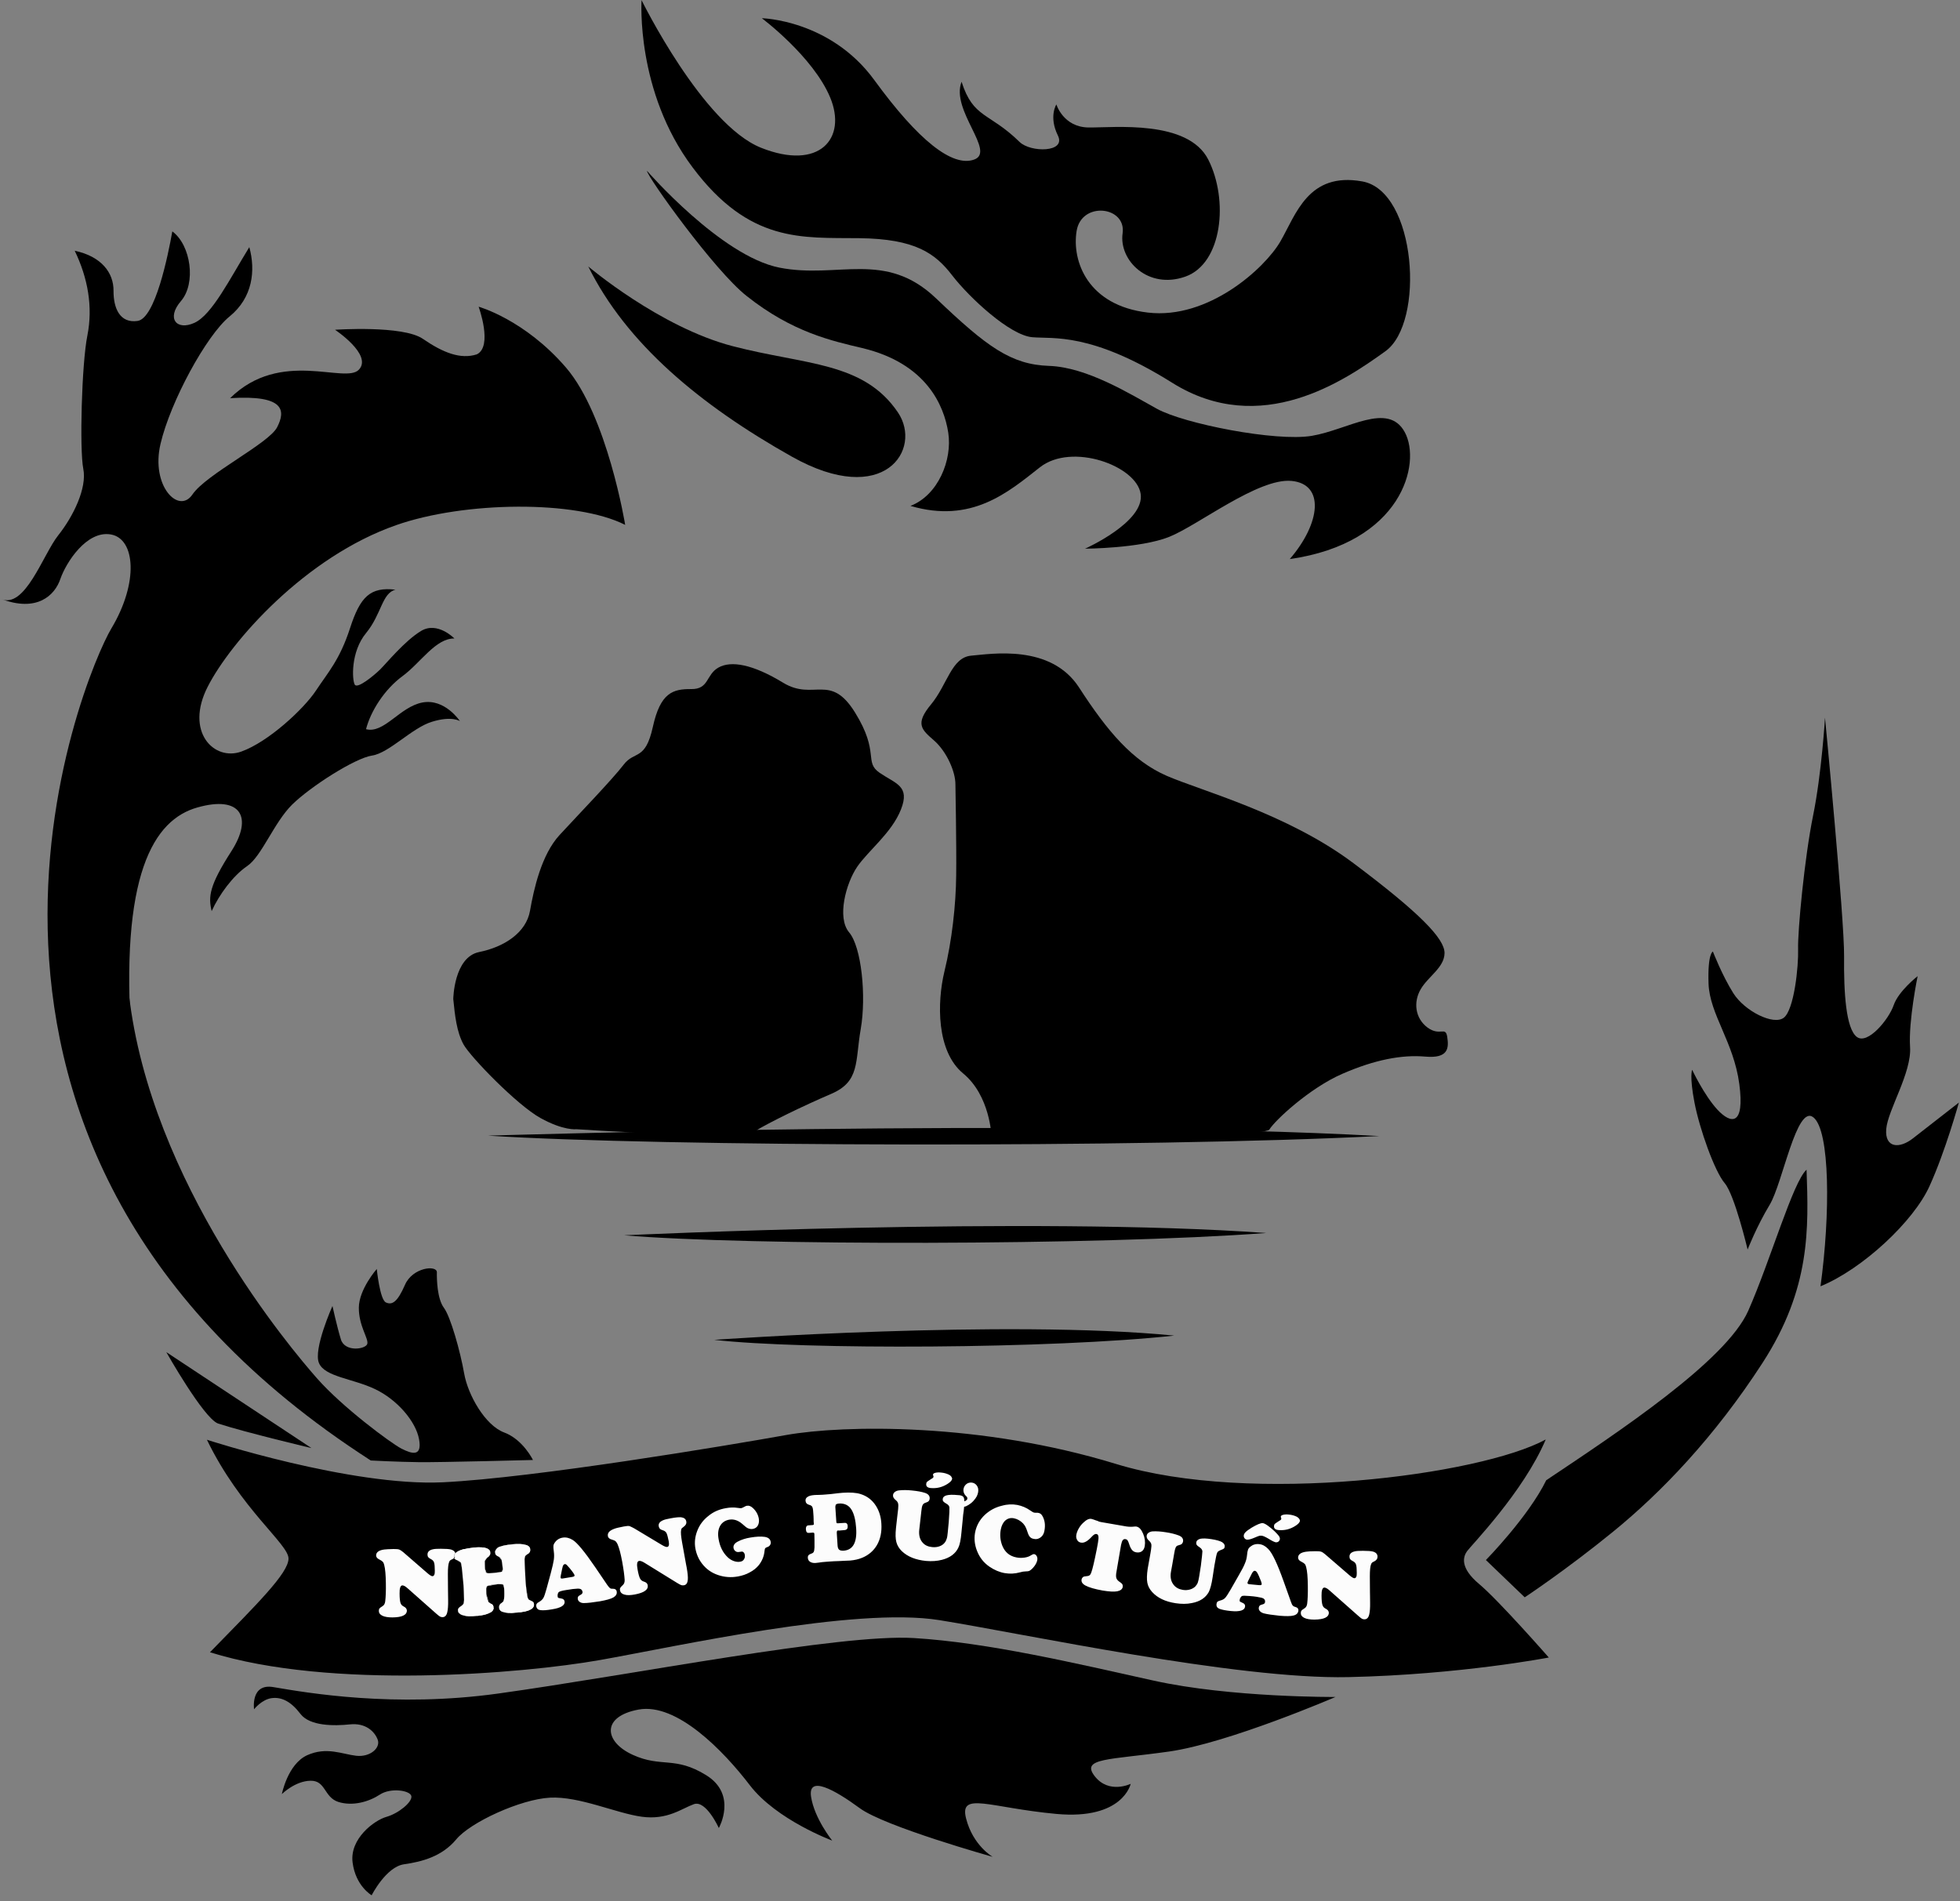 <svg width="100" height="97" viewBox="0 0 100 97" fill="none" xmlns="http://www.w3.org/2000/svg">
<rect x="0" y="0" width="100" height="97" fill="#808080" stroke="none"/>
<g clip-path="url(#clip0_351_4568)">
<path d="M10.557 73.464C10.557 73.464 17.896 75.857 22.596 75.635C27.295 75.406 37.164 73.752 40.112 73.223C43.066 72.7 50.06 72.588 56.942 74.7C63.825 76.811 75.531 75.268 78.864 73.451C77.733 76.125 75.034 78.883 74.844 79.158C74.655 79.432 74.465 79.988 75.472 80.831C76.478 81.674 79.021 84.576 79.021 84.576C79.021 84.576 74.498 85.452 68.792 85.576C63.08 85.701 52.243 83.361 47.923 82.668C43.602 81.975 34.557 84.008 30.596 84.707C26.628 85.406 16.864 86.23 10.713 84.308C13.132 81.831 14.713 80.275 14.72 79.53C14.733 78.791 12.269 77.007 10.557 73.464Z" fill="black"/>
<path d="M53.896 5.329C53.896 5.329 54.249 6.492 55.543 6.505C56.831 6.519 60.609 6.094 61.648 8.146C62.687 10.198 62.373 13.441 60.478 14.114C58.583 14.787 57.079 13.29 57.276 11.905C57.471 10.519 55.177 10.257 54.929 11.787C54.681 13.316 55.485 15.591 58.57 15.95C61.648 16.31 64.53 13.695 65.328 12.316C66.125 10.937 66.746 8.76 69.504 9.257C72.262 9.747 72.72 16.467 70.681 17.924C68.641 19.389 64.341 22.376 59.798 19.526C55.654 16.931 53.72 17.303 52.661 17.206C51.511 17.101 49.452 15.179 48.589 14.062C47.726 12.937 46.72 12.185 43.825 12.153C40.922 12.12 38.236 12.414 35.334 8.538C32.426 4.662 32.733 0.008 32.733 0.008C32.733 0.008 35.844 6.342 38.825 7.538C41.805 8.728 43.23 7.068 42.354 4.969C41.478 2.878 38.87 0.93 38.87 0.93C38.87 0.93 42.36 1.002 44.609 4.087C46.857 7.172 48.596 8.545 49.707 8.14C50.818 7.734 48.491 5.623 49.06 4.172C49.661 6.054 50.459 5.715 52.021 7.244C52.576 7.787 54.406 7.793 53.975 6.917C53.498 5.95 53.896 5.329 53.896 5.329Z" fill="black"/>
<path d="M33.008 8.715C33.008 8.715 36.786 13.068 39.766 13.656C42.753 14.245 45.158 12.741 47.759 15.225C50.361 17.709 51.59 18.604 53.524 18.67C55.459 18.735 57.655 20.101 59.027 20.859C60.4 21.618 65.086 22.546 66.929 22.239C68.772 21.931 70.818 20.474 71.674 22.056C72.531 23.644 71.524 27.709 65.805 28.527C67.387 26.69 67.596 24.696 65.89 24.539C64.191 24.383 61.126 26.808 59.648 27.396C58.171 27.984 55.361 27.997 55.361 27.997C55.361 27.997 58.413 26.638 58.197 25.2C57.982 23.762 54.681 22.565 53.054 23.846C51.426 25.128 49.57 26.729 46.452 25.814C47.864 25.271 48.596 23.467 48.38 22.075C48.165 20.683 47.256 18.539 43.995 17.761C42.459 17.395 40.439 16.964 38.099 15.107C36.459 13.826 33.008 8.996 33.008 8.715Z" fill="black"/>
<path d="M30.015 13.598C30.015 13.598 33.662 16.696 37.381 17.663C41.1 18.631 44.054 18.448 45.812 21.043C47.08 22.919 45.119 25.951 40.407 23.304C35.694 20.657 31.949 17.513 30.015 13.598Z" fill="black"/>
<path d="M31.897 26.782C31.897 26.782 30.988 21.212 28.877 18.755C26.76 16.297 24.42 15.65 24.42 15.65C24.42 15.65 25.158 17.676 24.328 18.081C23.498 18.349 22.603 17.997 21.577 17.291C20.55 16.585 17.093 16.827 17.093 16.827C17.093 16.827 19.015 18.101 18.315 18.859C17.616 19.618 14.322 17.774 11.74 20.317C14.57 20.14 14.564 20.971 14.139 21.801C13.714 22.631 10.524 24.193 9.818 25.232C9.119 26.265 7.681 24.794 8.191 22.644C8.694 20.494 10.531 17.108 11.714 16.147C12.897 15.186 13.047 13.8 12.72 12.611C11.74 14.199 10.819 16.068 9.917 16.474C9.015 16.885 8.466 16.251 9.237 15.356C10.008 14.46 9.747 12.513 8.792 11.807C8.57 13.055 7.917 16.245 7.021 16.376C6.119 16.506 5.786 15.735 5.792 14.833C5.799 13.931 5.191 13.088 3.812 12.794C4.485 14.192 4.747 15.657 4.459 17.114C4.165 18.572 4.054 22.951 4.25 23.925C4.446 24.899 3.74 26.35 2.969 27.317C2.198 28.285 1.269 31.122 0.034 30.553C1.89 31.265 2.799 30.376 3.08 29.54C3.368 28.71 4.42 27.049 5.662 27.272C6.903 27.494 7.086 29.723 5.681 32.069C4.276 34.416 -5.92 58.574 18.93 74.53C16.655 71.725 7.368 62.032 6.727 53.306C6.08 44.587 7.858 41.822 10.073 41.201C12.289 40.573 12.923 41.697 11.799 43.443C10.675 45.194 10.622 45.75 10.799 46.489C11.178 45.658 11.877 44.691 12.616 44.188C13.354 43.684 13.975 41.978 14.903 41.057C15.832 40.142 18.106 38.684 18.982 38.553C19.858 38.423 21.021 37.135 22.041 36.828C23.054 36.514 23.466 36.795 23.466 36.795C23.466 36.795 22.694 35.625 21.544 35.847C20.394 36.07 19.596 37.449 18.675 37.207C18.916 36.279 19.616 35.174 20.544 34.494C21.472 33.808 22.224 32.566 23.184 32.579C23.184 32.579 22.322 31.69 21.485 32.194C20.649 32.697 19.721 33.841 19.394 34.161C19.067 34.481 18.23 35.168 18.099 34.932C17.962 34.697 17.884 33.259 18.681 32.298C19.472 31.331 19.485 30.265 20.178 30.089C18.89 29.939 18.381 30.442 17.858 32.056C17.335 33.671 16.727 34.318 16.119 35.239C15.511 36.161 13.701 37.854 12.309 38.351C10.923 38.848 9.42 37.344 10.596 35.043C11.773 32.736 15.57 28.416 20.217 26.794C23.681 25.579 29.381 25.507 31.897 26.782Z" fill="black"/>
<path d="M18.923 74.523C18.923 74.523 20.282 74.595 21.387 74.608C22.491 74.621 27.191 74.497 27.191 74.497C27.191 74.497 26.687 73.451 25.72 73.092C24.759 72.732 23.877 71.196 23.681 70.079C23.485 68.961 22.988 67.183 22.648 66.732C22.308 66.274 22.282 65.3 22.289 64.921C22.295 64.536 21.047 64.666 20.661 65.562C20.269 66.464 19.994 66.601 19.687 66.457C19.38 66.314 19.223 64.751 19.223 64.751C19.223 64.751 18.315 65.784 18.308 66.725C18.302 67.66 18.811 68.294 18.74 68.569C18.668 68.85 17.596 69.007 17.393 68.346C17.191 67.686 16.962 66.64 16.962 66.64C16.962 66.64 15.968 68.856 16.276 69.556C16.576 70.255 17.994 70.34 19.125 70.876C20.262 71.412 21.217 72.53 21.38 73.438C21.544 74.34 21.027 74.196 20.478 73.915C19.929 73.628 17.459 71.797 16.164 70.32C14.87 68.85 7.674 60.372 6.576 50.718C3.785 53.28 6.125 58.777 6.125 58.777C6.125 58.777 10.204 65.124 10.563 65.778C10.923 66.431 14.282 71.007 14.282 71.007L18.923 74.523Z" fill="black"/>
<path d="M23.126 50.979C23.126 50.979 23.152 48.848 24.44 48.58C25.734 48.319 26.845 47.587 27.041 46.475C27.237 45.364 27.623 43.606 28.557 42.599C29.485 41.593 31.257 39.756 31.819 39.017C32.381 38.285 32.923 38.841 33.309 37.089C33.695 35.331 34.342 35.154 35.263 35.161C36.185 35.174 36.008 34.429 36.655 34.063C37.303 33.697 38.407 33.893 39.963 34.841C41.518 35.782 42.361 34.311 43.629 36.364C44.897 38.416 44.061 38.874 44.884 39.436C45.708 39.998 46.44 40.102 45.969 41.299C45.498 42.501 44.289 43.41 43.727 44.24C43.165 45.07 42.688 46.822 43.322 47.574C43.956 48.319 44.204 50.829 43.917 52.495C43.623 54.162 43.891 55.182 42.407 55.816C40.93 56.45 39.263 57.267 38.518 57.718C37.78 58.175 29.407 57.62 29.407 57.62C29.407 57.62 28.76 57.705 27.57 57.045C26.381 56.385 24.015 53.947 23.649 53.293C23.296 52.646 23.211 51.816 23.126 50.979Z" fill="black"/>
<path d="M48.746 40.031C48.753 39.384 48.302 38.357 47.668 37.795C47.027 37.233 46.661 36.952 47.505 35.939C48.341 34.926 48.544 33.54 49.557 33.455C50.57 33.37 53.616 32.847 55.06 35.089C56.511 37.331 57.785 38.828 59.524 39.586C61.263 40.344 65.674 41.508 69.053 44.044C72.433 46.58 73.707 47.894 73.701 48.633C73.694 49.371 72.857 49.829 72.485 50.476C72.106 51.123 72.191 51.953 72.831 52.43C73.472 52.901 73.753 52.345 73.838 52.907C73.923 53.463 73.916 54.019 72.72 53.914C71.524 53.809 70.138 54.071 68.478 54.796C66.812 55.522 65.047 57.169 64.766 57.633C64.485 58.091 50.583 57.947 50.583 57.947C50.583 57.947 50.511 55.907 49.145 54.777C47.772 53.653 47.805 51.149 48.184 49.574C48.57 48.005 48.772 46.149 48.785 44.665C48.805 43.188 48.746 40.031 48.746 40.031Z" fill="black"/>
<path d="M24.896 57.947C24.896 57.947 53.72 57.051 70.374 57.967C58.308 58.581 33.635 58.509 24.896 57.947Z" fill="black"/>
<path d="M31.845 63.032C31.845 63.032 52.609 62.052 64.603 62.915C55.91 63.562 38.139 63.562 31.845 63.032Z" fill="black"/>
<path d="M36.44 68.366C36.44 68.366 51.322 67.307 59.91 68.15C53.675 68.83 40.943 68.882 36.44 68.366Z" fill="black"/>
<path d="M8.485 68.993C8.485 68.993 10.381 72.353 11.119 72.634C12.59 73.111 15.891 73.889 15.891 73.889L8.485 68.993Z" fill="black"/>
<path d="M13.949 86.086C15.681 86.38 20.126 87.151 25.427 86.413C32.25 85.465 42.858 83.354 46.629 83.583C50.4 83.811 54.904 84.877 58.851 85.753C62.799 86.629 68.139 86.589 68.139 86.589C68.139 86.589 62.681 88.942 59.642 89.374C56.596 89.805 55.126 89.694 55.851 90.629C56.577 91.564 57.688 91.021 57.688 91.021C57.688 91.021 57.302 92.871 53.897 92.557C50.492 92.243 48.936 91.394 49.289 92.786C49.642 94.178 50.649 94.747 50.649 94.747C50.649 94.747 45.139 93.204 43.864 92.263C42.583 91.322 41.211 90.564 41.381 91.681C41.551 92.792 42.459 93.917 42.459 93.917C42.459 93.917 39.616 92.864 38.257 91.093C36.897 89.315 34.525 86.883 32.59 87.23C30.655 87.583 30.825 88.884 32.289 89.544C33.753 90.21 34.433 89.59 36.034 90.583C37.636 91.577 36.675 93.276 36.675 93.276C36.675 93.276 36.021 91.832 35.4 92.06C34.779 92.282 34.054 92.877 32.747 92.701C31.44 92.524 29.557 91.648 28.061 91.727C26.564 91.805 23.995 92.982 23.276 93.858C22.551 94.727 21.538 94.995 20.616 95.126C19.695 95.257 18.962 96.708 18.962 96.708C18.962 96.708 18.139 96.237 17.989 95.028C17.838 93.819 19.093 92.884 19.714 92.707C20.335 92.531 21.034 91.956 20.989 91.655C20.943 91.354 19.936 91.204 19.381 91.57C18.825 91.936 17.995 92.178 17.256 91.943C16.524 91.701 16.623 90.844 15.838 90.864C15.054 90.877 14.381 91.544 14.381 91.544C14.381 91.544 14.675 90.021 15.668 89.563C16.662 89.112 17.466 89.511 18.178 89.59C18.89 89.668 19.427 89.184 19.27 88.766C19.113 88.348 18.655 87.903 17.851 87.988C17.047 88.073 15.806 88.08 15.328 87.452C14.851 86.825 14.374 86.583 13.864 86.648C13.355 86.713 12.962 87.217 12.962 87.217C12.962 87.217 12.773 85.883 13.949 86.086Z" fill="black"/>
<path d="M75.811 79.602C75.811 79.602 77.975 77.399 78.89 75.53C82.576 73.066 88.066 69.438 89.197 66.882C90.328 64.32 91.478 60.3 92.171 59.685C92.276 62.679 92.387 65.738 89.929 69.536C87.472 73.334 84.753 76.157 82.315 78.144C79.877 80.131 77.792 81.504 77.792 81.504L75.811 79.602Z" fill="black"/>
<path d="M89.164 63.758C89.164 63.758 88.504 60.973 87.995 60.372C87.485 59.777 86.713 57.614 86.452 56.254C86.191 54.894 86.334 54.587 86.334 54.587C86.334 54.587 86.942 55.881 87.622 56.62C88.308 57.358 89.027 57.47 88.74 55.313C88.452 53.156 87.223 51.75 87.171 50.188C87.119 48.626 87.393 48.554 87.393 48.554C87.393 48.554 87.864 49.776 88.439 50.685C89.014 51.593 90.491 52.339 91.014 51.927C91.537 51.515 91.766 49.325 91.74 48.423C91.713 47.521 92.066 43.769 92.504 41.619C92.942 39.468 93.112 36.619 93.112 36.619C93.112 36.619 94.106 46.92 94.086 48.796C94.066 50.672 94.184 52.482 94.733 52.907C95.282 53.332 96.367 52.018 96.615 51.293C96.864 50.567 97.838 49.809 97.838 49.809C97.838 49.809 97.367 52.097 97.452 53.417C97.543 54.737 96.315 56.639 96.236 57.614C96.158 58.587 96.916 58.627 97.609 58.078C98.308 57.529 99.942 56.26 99.942 56.26C99.942 56.26 99.263 58.725 98.445 60.522C97.635 62.32 95.034 64.751 92.883 65.634C93.387 61.973 93.374 57.679 92.517 57.012C91.661 56.339 90.955 60.372 90.289 61.476C89.622 62.581 89.164 63.758 89.164 63.758Z" fill="black"/>
<path fill-rule="evenodd" clip-rule="evenodd" d="M68.851 80.38L67.609 79.308C67.524 79.236 67.452 79.19 67.406 79.177C67.347 79.157 67.249 79.151 67.118 79.151C66.89 79.151 66.726 79.164 66.635 79.177C66.36 79.216 66.23 79.321 66.23 79.478C66.23 79.524 66.249 79.569 66.275 79.602C66.308 79.635 66.36 79.674 66.432 79.707C66.498 79.739 66.543 79.772 66.57 79.805C66.602 79.837 66.622 79.89 66.641 79.962C66.694 80.158 66.72 80.471 66.726 80.896C66.733 81.295 66.72 81.602 66.694 81.818C66.681 81.936 66.635 82.02 66.556 82.066C66.472 82.118 66.419 82.158 66.4 82.184C66.38 82.21 66.367 82.249 66.367 82.308C66.367 82.413 66.426 82.498 66.55 82.556C66.674 82.615 66.844 82.641 67.066 82.641C67.556 82.635 67.798 82.517 67.798 82.288C67.792 82.204 67.74 82.132 67.628 82.079C67.55 82.04 67.498 81.981 67.472 81.896C67.445 81.811 67.426 81.654 67.426 81.426C67.419 81.151 67.472 81.007 67.57 81.007C67.635 81.007 67.72 81.053 67.824 81.145L69.302 82.452C69.314 82.462 69.325 82.472 69.336 82.481C69.403 82.538 69.451 82.579 69.484 82.596C69.517 82.615 69.563 82.628 69.615 82.628C69.733 82.628 69.818 82.55 69.857 82.386C69.89 82.256 69.909 82.047 69.903 81.752C69.903 81.63 69.901 81.522 69.899 81.429C69.897 81.358 69.896 81.296 69.896 81.243L69.89 80.432C69.89 80.125 69.909 79.922 69.955 79.811C69.968 79.778 69.981 79.759 70.001 79.739C70.014 79.72 70.047 79.7 70.099 79.68C70.223 79.622 70.282 79.537 70.282 79.432C70.282 79.301 70.204 79.216 70.053 79.171C69.955 79.144 69.785 79.131 69.537 79.131C69.341 79.131 69.21 79.138 69.132 79.157C68.942 79.197 68.851 79.288 68.851 79.425C68.851 79.484 68.864 79.53 68.89 79.563C68.916 79.596 68.962 79.628 69.027 79.661C69.106 79.7 69.158 79.752 69.184 79.831C69.21 79.903 69.223 80.046 69.223 80.256C69.23 80.439 69.184 80.53 69.099 80.53C69.047 80.53 68.968 80.478 68.851 80.38ZM64.687 77.85C64.57 77.765 64.485 77.726 64.432 77.719C64.321 77.707 64.132 77.791 63.864 77.948C63.72 78.04 63.615 78.112 63.556 78.171C63.498 78.229 63.465 78.288 63.458 78.341C63.452 78.399 63.465 78.452 63.498 78.491C63.53 78.537 63.576 78.556 63.628 78.563C63.7 78.569 63.831 78.537 64.014 78.458C64.138 78.406 64.217 78.373 64.249 78.367C64.282 78.36 64.321 78.354 64.367 78.36C64.445 78.367 64.556 78.419 64.713 78.51C64.909 78.635 65.04 78.693 65.106 78.7C65.151 78.7 65.197 78.687 65.236 78.654C65.275 78.621 65.295 78.576 65.302 78.53C65.302 78.484 65.288 78.432 65.249 78.373C65.21 78.321 65.138 78.242 65.034 78.138C64.916 78.027 64.798 77.929 64.687 77.85ZM66.151 77.386C66.04 77.334 65.909 77.295 65.759 77.282C65.641 77.269 65.543 77.275 65.465 77.295C65.393 77.314 65.354 77.34 65.347 77.386C65.347 77.399 65.347 77.412 65.354 77.425C65.367 77.458 65.373 77.484 65.373 77.497C65.373 77.499 65.372 77.502 65.371 77.504C65.365 77.522 65.358 77.544 65.341 77.556C65.338 77.558 65.334 77.561 65.329 77.564C65.305 77.58 65.263 77.609 65.197 77.648C65.106 77.707 65.053 77.746 65.034 77.765C65.014 77.785 65.007 77.818 65.001 77.863C64.988 77.987 65.066 78.059 65.236 78.073C65.537 78.099 65.818 78.033 66.086 77.863C66.23 77.772 66.308 77.687 66.321 77.615C66.328 77.576 66.315 77.537 66.282 77.491C66.249 77.451 66.204 77.412 66.151 77.386ZM64.236 80.883L63.752 80.837C63.674 80.831 63.641 80.805 63.648 80.766C63.648 80.733 63.694 80.635 63.779 80.471C63.815 80.393 63.843 80.34 63.857 80.315C63.86 80.308 63.862 80.304 63.864 80.301C63.916 80.197 63.968 80.144 64.027 80.151C64.06 80.158 64.092 80.177 64.118 80.21C64.145 80.249 64.184 80.314 64.23 80.419C64.328 80.641 64.38 80.785 64.373 80.837C64.373 80.877 64.321 80.89 64.236 80.883ZM65.864 81.733L65.491 80.687C65.171 79.792 64.916 79.243 64.7 79.033C64.563 78.889 64.406 78.805 64.243 78.791C64.066 78.772 63.916 78.818 63.792 78.922C63.733 78.968 63.694 79.02 63.674 79.073C63.654 79.125 63.635 79.223 63.622 79.367C63.609 79.504 63.576 79.635 63.517 79.772C63.465 79.909 63.36 80.112 63.203 80.38L62.785 81.112C62.661 81.328 62.569 81.465 62.511 81.53C62.452 81.596 62.367 81.641 62.256 81.668C62.19 81.687 62.138 81.707 62.112 81.733C62.086 81.759 62.073 81.798 62.066 81.85C62.053 81.968 62.105 82.047 62.217 82.092C62.341 82.138 62.53 82.177 62.798 82.204C63.262 82.249 63.504 82.171 63.524 81.975C63.537 81.89 63.491 81.824 63.393 81.785C63.384 81.781 63.375 81.777 63.366 81.773C63.31 81.747 63.274 81.731 63.262 81.72C63.249 81.707 63.243 81.681 63.249 81.648C63.249 81.602 63.262 81.563 63.288 81.524C63.315 81.478 63.341 81.452 63.367 81.439C63.413 81.419 63.543 81.419 63.759 81.439C64.02 81.458 64.217 81.491 64.36 81.524C64.491 81.556 64.556 81.628 64.543 81.739C64.543 81.805 64.498 81.844 64.419 81.864C64.347 81.883 64.295 81.903 64.269 81.929C64.243 81.955 64.23 81.988 64.223 82.04C64.217 82.105 64.236 82.158 64.282 82.21C64.328 82.262 64.393 82.295 64.472 82.321C64.648 82.367 64.916 82.406 65.288 82.445C65.615 82.472 65.851 82.472 66.001 82.432C66.151 82.393 66.23 82.308 66.243 82.19C66.256 82.092 66.204 82.027 66.086 81.994C66.027 81.981 65.981 81.955 65.955 81.922C65.929 81.896 65.896 81.831 65.864 81.733ZM61.87 80.471L61.962 79.87C62.027 79.51 62.066 79.301 62.099 79.236C62.118 79.177 62.177 79.138 62.269 79.099C62.36 79.066 62.413 79.04 62.439 79.02C62.465 79.001 62.478 78.968 62.484 78.922C62.498 78.831 62.452 78.752 62.347 78.687C62.243 78.628 62.06 78.576 61.811 78.537C61.556 78.497 61.367 78.491 61.243 78.517C61.118 78.55 61.047 78.609 61.034 78.707C61.027 78.752 61.034 78.798 61.06 78.831C61.086 78.87 61.138 78.909 61.217 78.961C61.301 79.02 61.341 79.086 61.347 79.157C61.347 79.229 61.321 79.471 61.269 79.89L61.184 80.432C61.164 80.569 61.138 80.674 61.112 80.752C61.086 80.824 61.04 80.89 60.988 80.948C60.916 81.02 60.824 81.073 60.713 81.105C60.602 81.138 60.478 81.145 60.347 81.125C60.145 81.092 59.988 81.007 59.877 80.864C59.739 80.687 59.694 80.465 59.746 80.184C59.77 80.049 59.792 79.929 59.812 79.821C59.861 79.551 59.895 79.365 59.909 79.262C59.929 79.125 59.955 79.027 59.981 78.968C60.007 78.909 60.047 78.87 60.105 78.857C60.197 78.831 60.249 78.811 60.262 78.805C60.315 78.772 60.347 78.72 60.36 78.654C60.38 78.517 60.308 78.412 60.138 78.347C59.968 78.282 59.746 78.223 59.478 78.184C59.236 78.144 59.02 78.131 58.837 78.138C58.746 78.138 58.674 78.164 58.609 78.203C58.55 78.242 58.511 78.295 58.504 78.36C58.491 78.445 58.53 78.537 58.628 78.621C58.694 78.68 58.726 78.739 58.739 78.791C58.752 78.85 58.746 78.942 58.726 79.079C58.722 79.115 58.711 79.179 58.695 79.267C58.685 79.322 58.673 79.386 58.661 79.458C58.609 79.733 58.576 79.929 58.556 80.046C58.511 80.347 58.504 80.589 58.537 80.759C58.569 80.929 58.648 81.086 58.785 81.236C59.06 81.537 59.458 81.726 59.981 81.805C60.282 81.85 60.556 81.85 60.805 81.798C61.223 81.72 61.511 81.53 61.674 81.23C61.746 81.086 61.818 80.831 61.87 80.471ZM57.471 77.889L56.19 77.667C56.118 77.654 56.053 77.641 56.007 77.608C55.955 77.595 55.883 77.569 55.798 77.537C55.759 77.523 55.72 77.51 55.687 77.504C55.569 77.478 55.432 77.543 55.282 77.687C55.184 77.772 55.105 77.876 55.04 77.987C54.975 78.099 54.935 78.21 54.916 78.308C54.896 78.412 54.909 78.497 54.955 78.576C54.994 78.654 55.066 78.7 55.151 78.713C55.23 78.726 55.315 78.713 55.406 78.661C55.484 78.622 55.596 78.53 55.733 78.38C55.811 78.301 55.877 78.262 55.942 78.275C55.994 78.282 56.027 78.321 56.04 78.386C56.053 78.452 56.047 78.556 56.02 78.707C55.989 78.91 55.938 79.151 55.881 79.423L55.877 79.445C55.818 79.733 55.766 79.935 55.733 80.06C55.694 80.203 55.661 80.295 55.628 80.341C55.596 80.386 55.55 80.412 55.484 80.419C55.462 80.422 55.441 80.424 55.422 80.427C55.354 80.435 55.312 80.44 55.301 80.445C55.236 80.478 55.197 80.524 55.184 80.589C55.158 80.713 55.223 80.818 55.38 80.903C55.563 81.001 55.857 81.086 56.256 81.158C56.583 81.21 56.831 81.23 57.001 81.197C57.164 81.164 57.262 81.092 57.282 80.975C57.288 80.916 57.282 80.87 57.256 80.831C57.23 80.792 57.171 80.746 57.092 80.694C57.02 80.641 56.975 80.582 56.955 80.517C56.935 80.452 56.935 80.341 56.962 80.203L57.197 78.831C57.223 78.713 57.249 78.635 57.282 78.589C57.321 78.543 57.367 78.523 57.426 78.537C57.471 78.543 57.504 78.563 57.53 78.602C57.556 78.641 57.589 78.713 57.622 78.824C57.661 78.948 57.713 79.04 57.766 79.099C57.818 79.157 57.89 79.197 57.975 79.21C58.066 79.223 58.151 79.216 58.223 79.177C58.321 79.125 58.38 79.033 58.406 78.889C58.439 78.687 58.413 78.471 58.321 78.255C58.23 78.04 58.118 77.922 57.988 77.896C57.955 77.889 57.909 77.889 57.857 77.896C57.739 77.909 57.609 77.909 57.471 77.889ZM52.563 77.072C52.36 76.929 52.138 76.837 51.903 76.791C51.654 76.746 51.4 76.752 51.118 76.831C50.785 76.909 50.498 77.066 50.256 77.288C49.981 77.543 49.811 77.857 49.746 78.216C49.694 78.523 49.726 78.837 49.857 79.157C49.988 79.484 50.197 79.746 50.484 79.942C50.733 80.112 50.994 80.223 51.262 80.269C51.524 80.314 51.779 80.301 52.04 80.23C52.151 80.197 52.236 80.184 52.301 80.184C52.413 80.184 52.485 80.171 52.524 80.151C52.615 80.099 52.7 80.014 52.779 79.909C52.857 79.805 52.903 79.7 52.922 79.609C52.935 79.537 52.929 79.465 52.896 79.406C52.864 79.347 52.824 79.314 52.766 79.301C52.726 79.295 52.674 79.314 52.602 79.36C52.517 79.419 52.406 79.458 52.269 79.478C52.138 79.497 52.001 79.497 51.87 79.471C51.511 79.406 51.269 79.203 51.132 78.857C51.034 78.595 51.007 78.327 51.06 78.046C51.099 77.844 51.177 77.687 51.295 77.582C51.419 77.478 51.556 77.439 51.726 77.471C51.896 77.504 52.053 77.589 52.19 77.726C52.243 77.785 52.288 77.844 52.321 77.909C52.354 77.974 52.393 78.073 52.439 78.216C52.471 78.314 52.511 78.386 52.556 78.432C52.602 78.478 52.661 78.51 52.746 78.523C52.837 78.543 52.929 78.537 53.007 78.497C53.158 78.425 53.256 78.295 53.288 78.099C53.341 77.818 53.308 77.569 53.184 77.353C53.132 77.262 53.066 77.21 52.981 77.197C52.955 77.19 52.929 77.19 52.909 77.19C52.844 77.19 52.792 77.19 52.766 77.183C52.726 77.177 52.654 77.138 52.563 77.072ZM49.234 76.591C49.224 76.597 49.214 76.603 49.203 76.608C49.203 76.517 49.19 76.451 49.171 76.412C49.125 76.327 49.02 76.288 48.864 76.288C48.609 76.262 48.419 76.269 48.295 76.301C48.171 76.334 48.105 76.399 48.099 76.497C48.092 76.543 48.105 76.582 48.132 76.615C48.158 76.648 48.217 76.687 48.295 76.733C48.38 76.778 48.432 76.844 48.439 76.916C48.445 76.994 48.439 77.236 48.406 77.654L48.354 78.197C48.341 78.334 48.328 78.439 48.301 78.517C48.275 78.595 48.243 78.667 48.19 78.726C48.125 78.805 48.04 78.863 47.929 78.903C47.818 78.942 47.694 78.955 47.563 78.942C47.354 78.922 47.19 78.85 47.073 78.713C46.922 78.543 46.87 78.321 46.903 78.04C46.928 77.808 46.95 77.617 46.968 77.465C46.987 77.303 47.001 77.186 47.007 77.112C47.02 76.968 47.04 76.87 47.066 76.811C47.092 76.752 47.132 76.713 47.184 76.693C47.275 76.661 47.328 76.635 47.341 76.628C47.393 76.595 47.426 76.543 47.432 76.471C47.445 76.334 47.367 76.236 47.197 76.177C47.02 76.118 46.798 76.079 46.53 76.053C46.288 76.027 46.073 76.027 45.89 76.046C45.798 76.053 45.72 76.079 45.661 76.125C45.602 76.17 45.569 76.223 45.563 76.288C45.55 76.38 45.602 76.465 45.7 76.543C45.766 76.595 45.805 76.654 45.818 76.706C45.837 76.765 45.837 76.857 45.824 76.994C45.818 77.059 45.805 77.183 45.779 77.38C45.756 77.571 45.739 77.728 45.727 77.845C45.722 77.896 45.717 77.939 45.713 77.974C45.681 78.282 45.687 78.517 45.733 78.687C45.779 78.857 45.87 79.014 46.014 79.151C46.308 79.432 46.72 79.596 47.243 79.648C47.543 79.674 47.818 79.654 48.066 79.589C48.471 79.484 48.752 79.275 48.896 78.968C48.968 78.824 49.02 78.569 49.053 78.203L49.112 77.602C49.132 77.36 49.151 77.183 49.171 77.079C49.177 77.007 49.184 76.942 49.19 76.883C49.256 76.876 49.328 76.844 49.413 76.791C49.498 76.739 49.583 76.674 49.661 76.589C49.739 76.504 49.798 76.425 49.837 76.347C49.903 76.21 49.929 76.072 49.903 75.942C49.89 75.889 49.864 75.837 49.831 75.791C49.798 75.746 49.752 75.713 49.707 75.687C49.609 75.641 49.504 75.634 49.393 75.674C49.308 75.713 49.243 75.772 49.197 75.857C49.145 75.968 49.138 76.079 49.184 76.19C49.197 76.229 49.23 76.275 49.282 76.334C49.328 76.36 49.354 76.406 49.354 76.451C49.354 76.504 49.334 76.536 49.288 76.563C49.268 76.571 49.251 76.581 49.234 76.591ZM48.406 75.242C48.295 75.19 48.164 75.151 48.014 75.138C47.896 75.125 47.798 75.131 47.72 75.151C47.648 75.17 47.609 75.197 47.602 75.242C47.602 75.255 47.602 75.268 47.609 75.281C47.622 75.314 47.628 75.34 47.628 75.353C47.628 75.356 47.627 75.358 47.626 75.36C47.62 75.379 47.613 75.4 47.596 75.412C47.593 75.414 47.589 75.417 47.584 75.42C47.56 75.436 47.517 75.465 47.452 75.504C47.36 75.562 47.308 75.602 47.288 75.621C47.269 75.647 47.262 75.674 47.256 75.719C47.243 75.844 47.321 75.915 47.491 75.929C47.792 75.955 48.073 75.889 48.341 75.719C48.484 75.628 48.563 75.543 48.576 75.471C48.583 75.432 48.569 75.393 48.537 75.347C48.504 75.301 48.458 75.268 48.406 75.242ZM42.668 77.628L42.622 76.942C42.615 76.87 42.628 76.817 42.641 76.778C42.674 76.746 42.726 76.726 42.805 76.719C43.092 76.7 43.315 76.811 43.452 77.046C43.576 77.255 43.654 77.569 43.681 77.974C43.733 78.707 43.517 79.092 43.04 79.125C42.935 79.131 42.857 79.112 42.811 79.073C42.766 79.033 42.739 78.961 42.733 78.857L42.694 78.242C42.687 78.144 42.707 78.092 42.752 78.092L42.805 78.099L43.099 78.073C43.21 78.059 43.256 77.994 43.249 77.876C43.249 77.811 43.23 77.765 43.203 77.739C43.177 77.713 43.132 77.7 43.073 77.707L42.766 77.726C42.726 77.733 42.7 77.726 42.687 77.713C42.681 77.7 42.668 77.674 42.668 77.628ZM41.439 77.818L41.269 77.831C41.21 77.831 41.164 77.85 41.145 77.889C41.125 77.922 41.112 77.975 41.118 78.046C41.125 78.112 41.138 78.157 41.164 78.184C41.184 78.21 41.23 78.223 41.295 78.216L41.458 78.203C41.491 78.203 41.517 78.203 41.53 78.216C41.543 78.229 41.55 78.249 41.55 78.282C41.55 78.321 41.55 78.439 41.556 78.621V78.961C41.55 79.073 41.537 79.144 41.517 79.184C41.498 79.223 41.458 79.256 41.393 79.275C41.328 79.295 41.275 79.328 41.249 79.36C41.223 79.393 41.21 79.439 41.217 79.497C41.223 79.582 41.262 79.648 41.334 79.694C41.406 79.739 41.498 79.759 41.609 79.752C41.635 79.752 41.694 79.746 41.772 79.733C41.896 79.713 42.014 79.7 42.118 79.694L42.295 79.68C42.445 79.667 42.615 79.661 42.818 79.654L43.073 79.641L43.373 79.628C43.596 79.609 43.805 79.563 43.994 79.484C44.321 79.347 44.569 79.131 44.739 78.844C44.922 78.53 44.994 78.164 44.968 77.746C44.949 77.393 44.851 77.085 44.687 76.831C44.504 76.543 44.243 76.34 43.909 76.236C43.687 76.164 43.38 76.144 42.994 76.17C42.916 76.177 42.837 76.183 42.779 76.19C42.484 76.229 42.223 76.255 41.988 76.269C41.949 76.272 41.9 76.274 41.837 76.276C41.794 76.277 41.744 76.279 41.687 76.281C41.622 76.281 41.569 76.281 41.524 76.288C41.386 76.301 41.275 76.327 41.203 76.38C41.125 76.425 41.092 76.497 41.099 76.576C41.105 76.68 41.164 76.752 41.282 76.785C41.36 76.804 41.413 76.837 41.439 76.883C41.465 76.929 41.484 77.02 41.491 77.157C41.504 77.308 41.511 77.432 41.511 77.51C41.511 77.602 41.511 77.661 41.517 77.693L41.524 77.746C41.524 77.772 41.524 77.791 41.511 77.798C41.498 77.811 41.478 77.818 41.439 77.818ZM37.648 76.942C37.452 76.909 37.243 76.916 37.034 76.955C36.694 77.014 36.406 77.138 36.158 77.34C35.883 77.55 35.687 77.811 35.569 78.125C35.458 78.419 35.426 78.713 35.478 79.007C35.53 79.295 35.641 79.556 35.818 79.785C36.027 80.059 36.301 80.256 36.635 80.367C36.962 80.478 37.301 80.504 37.654 80.439C37.87 80.399 38.073 80.334 38.256 80.23C38.445 80.131 38.596 80.007 38.713 79.864C38.883 79.648 38.981 79.412 39.007 79.138C39.014 79.066 39.027 79.02 39.04 79.001C39.053 78.981 39.092 78.961 39.145 78.942C39.21 78.922 39.256 78.889 39.288 78.837C39.321 78.785 39.334 78.733 39.321 78.674C39.301 78.53 39.19 78.445 39.007 78.419C38.811 78.393 38.576 78.406 38.301 78.452C38.047 78.491 37.824 78.563 37.641 78.661C37.478 78.746 37.4 78.857 37.426 78.994C37.439 79.059 37.471 79.112 37.524 79.151C37.576 79.19 37.635 79.203 37.707 79.19C37.785 79.177 37.837 79.171 37.851 79.171C37.864 79.171 37.883 79.171 37.903 79.184C37.955 79.21 37.988 79.262 38.001 79.341C38.014 79.425 38.001 79.504 37.955 79.569C37.916 79.635 37.851 79.674 37.766 79.687C37.661 79.707 37.55 79.694 37.439 79.654C37.328 79.615 37.223 79.55 37.132 79.465C36.883 79.229 36.726 78.916 36.661 78.523C36.615 78.262 36.641 78.04 36.739 77.863C36.837 77.687 36.994 77.582 37.203 77.543C37.439 77.504 37.661 77.576 37.877 77.765C38.007 77.883 38.086 77.942 38.118 77.961C38.223 78.014 38.321 78.033 38.413 78.014C38.524 77.994 38.615 77.935 38.668 77.837C38.72 77.739 38.739 77.615 38.713 77.478C38.674 77.275 38.576 77.099 38.413 76.948C38.315 76.857 38.217 76.817 38.125 76.831C38.086 76.831 38.053 76.844 38.02 76.863C37.922 76.916 37.857 76.948 37.824 76.955C37.798 76.961 37.739 76.955 37.648 76.942ZM33.766 78.831L32.36 77.987C32.285 77.944 32.218 77.915 32.157 77.887C32.144 77.881 32.131 77.876 32.118 77.87C32.06 77.857 31.962 77.863 31.831 77.889C31.602 77.935 31.445 77.968 31.36 78.001C31.099 78.092 30.988 78.216 31.014 78.373C31.02 78.425 31.047 78.465 31.079 78.491C31.112 78.523 31.171 78.55 31.249 78.569C31.321 78.589 31.373 78.615 31.406 78.641C31.439 78.674 31.471 78.72 31.504 78.785C31.589 78.975 31.668 79.275 31.746 79.694C31.818 80.092 31.857 80.393 31.87 80.609C31.877 80.726 31.844 80.818 31.779 80.877C31.707 80.942 31.668 80.988 31.648 81.02C31.628 81.053 31.622 81.099 31.635 81.151C31.654 81.262 31.733 81.334 31.864 81.367C31.994 81.406 32.171 81.4 32.386 81.36C32.87 81.269 33.086 81.112 33.047 80.883C33.027 80.792 32.962 80.733 32.844 80.7C32.759 80.674 32.694 80.622 32.654 80.543C32.615 80.465 32.569 80.314 32.53 80.086C32.478 79.811 32.504 79.667 32.602 79.648C32.668 79.635 32.759 79.667 32.877 79.739L34.55 80.772C34.648 80.831 34.72 80.87 34.759 80.883C34.798 80.896 34.844 80.896 34.896 80.89C35.014 80.87 35.079 80.772 35.092 80.609C35.105 80.478 35.086 80.269 35.034 79.981C35.023 79.923 35.012 79.868 35.002 79.816C34.977 79.684 34.956 79.574 34.942 79.484L34.798 78.687C34.746 78.386 34.726 78.184 34.752 78.066C34.759 78.027 34.772 78.001 34.785 77.981C34.805 77.961 34.831 77.942 34.877 77.909C34.988 77.831 35.034 77.739 35.014 77.635C34.994 77.51 34.903 77.439 34.746 77.419C34.648 77.412 34.471 77.425 34.23 77.471C34.04 77.504 33.909 77.537 33.837 77.569C33.661 77.641 33.583 77.746 33.609 77.883C33.622 77.942 33.641 77.981 33.674 78.014C33.707 78.04 33.752 78.066 33.824 78.086C33.909 78.112 33.968 78.157 34.007 78.229C34.04 78.301 34.079 78.439 34.118 78.641C34.151 78.824 34.125 78.922 34.04 78.935C33.988 78.942 33.896 78.909 33.766 78.831ZM29.19 80.465L28.713 80.543C28.641 80.556 28.602 80.543 28.602 80.498C28.596 80.465 28.615 80.36 28.654 80.184C28.674 80.079 28.687 80.014 28.694 80.001C28.713 79.883 28.753 79.824 28.811 79.811C28.844 79.805 28.877 79.818 28.909 79.844C28.942 79.876 28.994 79.935 29.066 80.02C29.223 80.21 29.308 80.334 29.315 80.386C29.321 80.426 29.275 80.452 29.19 80.465ZM30.981 80.87L30.36 79.955C29.824 79.171 29.439 78.707 29.217 78.576C29.047 78.471 28.877 78.432 28.713 78.458C28.543 78.484 28.406 78.569 28.315 78.7C28.269 78.759 28.243 78.818 28.236 78.876C28.23 78.929 28.236 79.027 28.256 79.171C28.275 79.308 28.275 79.445 28.256 79.589C28.236 79.733 28.184 79.955 28.105 80.256L27.883 81.073C27.818 81.308 27.766 81.465 27.72 81.543C27.674 81.615 27.602 81.687 27.504 81.739C27.439 81.772 27.4 81.805 27.38 81.837C27.36 81.87 27.354 81.909 27.36 81.962C27.38 82.079 27.452 82.145 27.57 82.158C27.7 82.177 27.896 82.164 28.158 82.118C28.622 82.047 28.837 81.909 28.805 81.713C28.792 81.628 28.733 81.576 28.628 81.563C28.55 81.55 28.498 81.537 28.485 81.53C28.465 81.524 28.458 81.498 28.452 81.465C28.445 81.426 28.445 81.38 28.458 81.334C28.471 81.288 28.485 81.256 28.511 81.236C28.55 81.203 28.674 81.164 28.89 81.132C29.145 81.086 29.347 81.066 29.491 81.06C29.628 81.06 29.7 81.112 29.72 81.223C29.733 81.282 29.7 81.334 29.628 81.373C29.563 81.406 29.517 81.439 29.498 81.471C29.478 81.498 29.471 81.537 29.478 81.589C29.491 81.654 29.517 81.7 29.576 81.739C29.635 81.779 29.7 81.798 29.785 81.798C29.968 81.798 30.243 81.766 30.609 81.707C30.929 81.648 31.158 81.589 31.295 81.511C31.426 81.432 31.485 81.334 31.465 81.216C31.452 81.112 31.38 81.066 31.262 81.066C31.203 81.073 31.151 81.06 31.119 81.034C31.086 81.007 31.04 80.955 30.981 80.87ZM25.014 79.216C25.001 79.007 24.733 78.922 24.223 78.961C24.027 78.981 23.831 79.014 23.615 79.059C23.433 79.113 23.306 79.179 23.234 79.257C23.233 79.259 23.231 79.261 23.229 79.263C23.181 79.318 23.159 79.379 23.164 79.445M25.014 79.216C25.02 79.275 25.007 79.321 24.988 79.36L25.014 79.216ZM24.988 79.36C24.962 79.399 24.916 79.445 24.851 79.491L24.988 79.36ZM24.851 79.491C24.792 79.537 24.753 79.589 24.739 79.654L24.851 79.491ZM24.739 79.654C24.726 79.72 24.733 79.85 24.746 80.046L24.739 79.654ZM24.746 80.046C24.753 80.164 24.779 80.23 24.824 80.256L24.746 80.046ZM24.824 80.256C24.851 80.269 24.89 80.275 24.936 80.275L24.824 80.256ZM24.936 80.275C24.988 80.275 25.105 80.269 25.288 80.249L24.936 80.275ZM25.288 80.249C25.458 80.236 25.563 80.216 25.602 80.197L25.288 80.249ZM25.602 80.197C25.641 80.177 25.661 80.131 25.654 80.053L25.602 80.197ZM25.654 80.053C25.635 79.837 25.615 79.687 25.589 79.602L25.654 80.053ZM25.589 79.602C25.563 79.517 25.517 79.465 25.458 79.439L25.589 79.602ZM25.458 79.439C25.38 79.406 25.334 79.373 25.308 79.347L25.458 79.439ZM25.308 79.347C25.282 79.321 25.269 79.282 25.262 79.236L25.308 79.347ZM25.262 79.236C25.256 79.171 25.275 79.105 25.321 79.046L25.262 79.236ZM25.321 79.046C25.367 78.988 25.432 78.942 25.511 78.916L25.321 79.046ZM25.511 78.916C25.681 78.863 25.89 78.824 26.145 78.798L25.511 78.916ZM26.145 78.798C26.445 78.772 26.668 78.785 26.818 78.824L26.145 78.798ZM26.818 78.824C26.968 78.87 27.047 78.948 27.053 79.066L26.818 78.824ZM27.053 79.066C27.06 79.164 27.014 79.243 26.916 79.301L27.053 79.066ZM26.916 79.301C26.857 79.334 26.818 79.367 26.798 79.399L26.916 79.301ZM26.798 79.399C26.779 79.432 26.772 79.478 26.766 79.556L26.798 79.399ZM26.766 79.556C26.759 79.596 26.766 79.778 26.785 80.105L26.766 79.556ZM26.785 80.105C26.796 80.374 26.811 80.594 26.823 80.773L26.785 80.105ZM26.823 80.773C26.826 80.812 26.829 80.848 26.831 80.883L26.823 80.773ZM26.831 80.883C26.857 81.216 26.89 81.432 26.922 81.517L26.831 80.883ZM26.922 81.517C26.924 81.52 26.925 81.524 26.927 81.527L26.922 81.517ZM26.927 81.527C26.944 81.568 26.957 81.597 26.975 81.615L26.927 81.527ZM26.975 81.615C26.994 81.628 27.047 81.661 27.138 81.7L26.975 81.615ZM27.138 81.7C27.203 81.733 27.236 81.779 27.243 81.85L27.138 81.7ZM27.243 81.85C27.256 81.975 27.184 82.073 27.04 82.145L27.243 81.85ZM27.04 82.145C26.896 82.216 26.661 82.262 26.328 82.288L27.04 82.145ZM26.328 82.288C26.034 82.315 25.818 82.302 25.674 82.256L26.328 82.288ZM25.674 82.256C25.543 82.217 25.471 82.138 25.465 82.027L25.674 82.256ZM25.465 82.027C25.458 81.936 25.498 81.857 25.589 81.792L25.465 82.027ZM25.589 81.792C25.635 81.759 25.668 81.733 25.681 81.707L25.589 81.792ZM25.681 81.707C25.694 81.681 25.707 81.628 25.72 81.556L25.681 81.707ZM25.72 81.556C25.739 81.413 25.739 81.243 25.72 81.04V81.556ZM25.72 81.04C25.713 80.935 25.694 80.87 25.661 80.85L25.72 81.04ZM25.661 80.85C25.628 80.831 25.55 80.824 25.419 80.831L25.661 80.85ZM25.419 80.831C25.125 80.857 24.942 80.883 24.864 80.929L25.419 80.831ZM24.864 80.929C24.831 80.942 24.811 80.988 24.811 81.053L24.864 80.929ZM24.811 81.053C24.805 81.125 24.81 81.213 24.816 81.318L24.811 81.053ZM24.816 81.318C24.817 81.327 24.817 81.337 24.818 81.347L24.816 81.318ZM24.818 81.347C24.831 81.537 24.87 81.668 24.929 81.746L24.818 81.347ZM24.929 81.746C24.949 81.772 24.994 81.798 25.066 81.837L24.929 81.746ZM25.066 81.837C25.138 81.87 25.177 81.936 25.184 82.027L25.066 81.837ZM25.184 82.027C25.19 82.145 25.119 82.236 24.968 82.308L25.184 82.027ZM24.968 82.308C24.811 82.38 24.589 82.432 24.295 82.458L24.968 82.308ZM24.295 82.458C24.027 82.478 23.805 82.472 23.628 82.426L24.295 82.458ZM23.628 82.426C23.556 82.406 23.491 82.373 23.445 82.334L23.628 82.426ZM23.445 82.334C23.4 82.295 23.373 82.243 23.367 82.19L23.445 82.334ZM23.367 82.19C23.36 82.138 23.373 82.092 23.393 82.06L23.367 82.19ZM23.393 82.06C23.419 82.027 23.471 81.988 23.556 81.929L23.393 82.06ZM23.556 81.929C23.602 81.903 23.628 81.87 23.648 81.831L23.556 81.929ZM23.648 81.831C23.661 81.792 23.674 81.733 23.674 81.641L23.648 81.831ZM23.674 81.641C23.681 81.445 23.674 81.19 23.648 80.883L23.674 81.641ZM23.648 80.883C23.641 80.824 23.635 80.759 23.628 80.68L23.648 80.883ZM23.628 80.68C23.606 80.455 23.59 80.286 23.579 80.171L23.628 80.68ZM23.579 80.171C23.571 80.083 23.566 80.026 23.563 80.001L23.579 80.171ZM23.563 80.001C23.55 79.857 23.537 79.765 23.504 79.726L23.563 80.001ZM23.504 79.726C23.478 79.68 23.406 79.641 23.288 79.596L23.504 79.726ZM23.288 79.596C23.234 79.576 23.195 79.541 23.176 79.494L23.288 79.596Z" fill="#FCFCFC"/>
<path d="M25.014 79.216C25.001 79.007 24.733 78.922 24.223 78.961C24.027 78.981 23.831 79.014 23.615 79.059C23.433 79.113 23.306 79.179 23.234 79.257C23.24 79.279 23.243 79.302 23.243 79.328C23.243 79.391 23.221 79.448 23.176 79.494C23.195 79.541 23.234 79.576 23.288 79.596C23.406 79.641 23.478 79.68 23.504 79.726C23.537 79.765 23.55 79.857 23.563 80.001C23.566 80.026 23.571 80.083 23.579 80.171C23.59 80.286 23.606 80.455 23.628 80.68C23.635 80.759 23.641 80.824 23.648 80.883C23.674 81.19 23.681 81.445 23.674 81.641C23.674 81.733 23.661 81.792 23.648 81.831C23.628 81.87 23.602 81.903 23.556 81.929C23.471 81.988 23.419 82.027 23.393 82.06C23.373 82.092 23.36 82.138 23.367 82.19C23.373 82.243 23.4 82.295 23.445 82.334C23.491 82.373 23.556 82.406 23.628 82.426C23.805 82.472 24.027 82.478 24.295 82.458C24.589 82.432 24.811 82.38 24.968 82.308C25.119 82.236 25.19 82.145 25.184 82.027C25.177 81.936 25.138 81.87 25.066 81.837C24.994 81.798 24.949 81.772 24.929 81.746C24.87 81.668 24.831 81.537 24.818 81.347L24.816 81.318C24.81 81.213 24.805 81.125 24.811 81.053C24.811 80.988 24.831 80.942 24.864 80.929C24.942 80.883 25.125 80.857 25.419 80.831C25.55 80.824 25.628 80.831 25.661 80.85C25.694 80.87 25.713 80.935 25.72 81.04C25.739 81.243 25.739 81.413 25.72 81.556C25.707 81.628 25.694 81.681 25.681 81.707C25.668 81.733 25.635 81.759 25.589 81.792C25.498 81.857 25.458 81.936 25.465 82.027C25.471 82.138 25.543 82.217 25.674 82.256C25.818 82.302 26.034 82.315 26.328 82.288C26.661 82.262 26.896 82.216 27.04 82.145C27.184 82.073 27.256 81.975 27.243 81.85C27.236 81.779 27.203 81.733 27.138 81.7C27.047 81.661 26.994 81.628 26.975 81.615C26.957 81.597 26.944 81.568 26.927 81.527L26.922 81.517C26.89 81.432 26.857 81.216 26.831 80.883L26.823 80.773C26.811 80.594 26.796 80.374 26.785 80.105C26.766 79.778 26.759 79.596 26.766 79.556C26.772 79.478 26.779 79.432 26.798 79.399C26.818 79.367 26.857 79.334 26.916 79.301C27.014 79.243 27.06 79.164 27.053 79.066C27.047 78.948 26.968 78.87 26.818 78.824C26.668 78.785 26.445 78.772 26.145 78.798C25.89 78.824 25.681 78.863 25.511 78.916C25.432 78.942 25.367 78.988 25.321 79.046C25.275 79.105 25.256 79.171 25.262 79.236C25.269 79.282 25.282 79.321 25.308 79.347C25.334 79.373 25.38 79.406 25.458 79.439C25.517 79.465 25.563 79.517 25.589 79.602C25.615 79.687 25.635 79.837 25.654 80.053C25.661 80.131 25.641 80.177 25.602 80.197C25.563 80.216 25.458 80.236 25.288 80.249C25.105 80.269 24.988 80.275 24.936 80.275C24.89 80.275 24.851 80.269 24.824 80.256C24.779 80.23 24.753 80.164 24.746 80.046C24.733 79.85 24.726 79.72 24.739 79.654C24.753 79.589 24.792 79.537 24.851 79.491C24.916 79.445 24.962 79.399 24.988 79.36C25.007 79.321 25.02 79.275 25.014 79.216Z" fill="#FCFCFC"/>
<path d="M21.811 80.275L20.576 79.203C20.491 79.131 20.419 79.086 20.367 79.066C20.308 79.046 20.21 79.04 20.079 79.04C19.851 79.046 19.687 79.053 19.596 79.066C19.321 79.105 19.19 79.21 19.19 79.367C19.19 79.412 19.21 79.458 19.236 79.491C19.269 79.524 19.321 79.563 19.393 79.596C19.458 79.628 19.504 79.661 19.53 79.694C19.563 79.726 19.583 79.778 19.602 79.85C19.654 80.046 19.681 80.36 19.687 80.785C19.694 81.184 19.681 81.491 19.654 81.707C19.641 81.824 19.596 81.909 19.517 81.955C19.432 82.007 19.38 82.047 19.36 82.073C19.341 82.099 19.328 82.138 19.328 82.197C19.328 82.302 19.387 82.386 19.511 82.445C19.635 82.504 19.805 82.53 20.027 82.53C20.517 82.524 20.759 82.406 20.759 82.177C20.753 82.092 20.7 82.02 20.589 81.968C20.511 81.929 20.458 81.87 20.432 81.785C20.406 81.7 20.387 81.543 20.387 81.314C20.38 81.04 20.432 80.896 20.53 80.896C20.596 80.896 20.681 80.942 20.785 81.034L22.262 82.341C22.347 82.413 22.406 82.465 22.445 82.484C22.478 82.504 22.524 82.517 22.576 82.517C22.694 82.517 22.779 82.439 22.818 82.275C22.851 82.145 22.87 81.936 22.864 81.641C22.864 81.426 22.857 81.256 22.857 81.132L22.851 80.321C22.851 80.014 22.87 79.811 22.916 79.7C22.929 79.667 22.942 79.648 22.962 79.628C22.975 79.609 23.007 79.589 23.06 79.569C23.108 79.549 23.147 79.523 23.176 79.494C23.17 79.479 23.166 79.463 23.164 79.445C23.159 79.379 23.181 79.318 23.229 79.263L23.234 79.257C23.21 79.166 23.135 79.103 23.014 79.066C22.916 79.04 22.746 79.027 22.498 79.027C22.302 79.027 22.171 79.033 22.092 79.053C21.903 79.092 21.811 79.184 21.811 79.321C21.811 79.38 21.824 79.425 21.851 79.458C21.877 79.491 21.922 79.524 21.988 79.556C22.066 79.596 22.119 79.648 22.145 79.726C22.171 79.798 22.184 79.942 22.184 80.151C22.19 80.334 22.145 80.426 22.06 80.426C22.007 80.426 21.929 80.373 21.811 80.275Z" fill="#FCFCFC"/>
</g>
<defs>
<clipPath id="clip0_351_4568">
<rect width="100" height="96.8" fill="white"/>
</clipPath>
</defs>
</svg>
